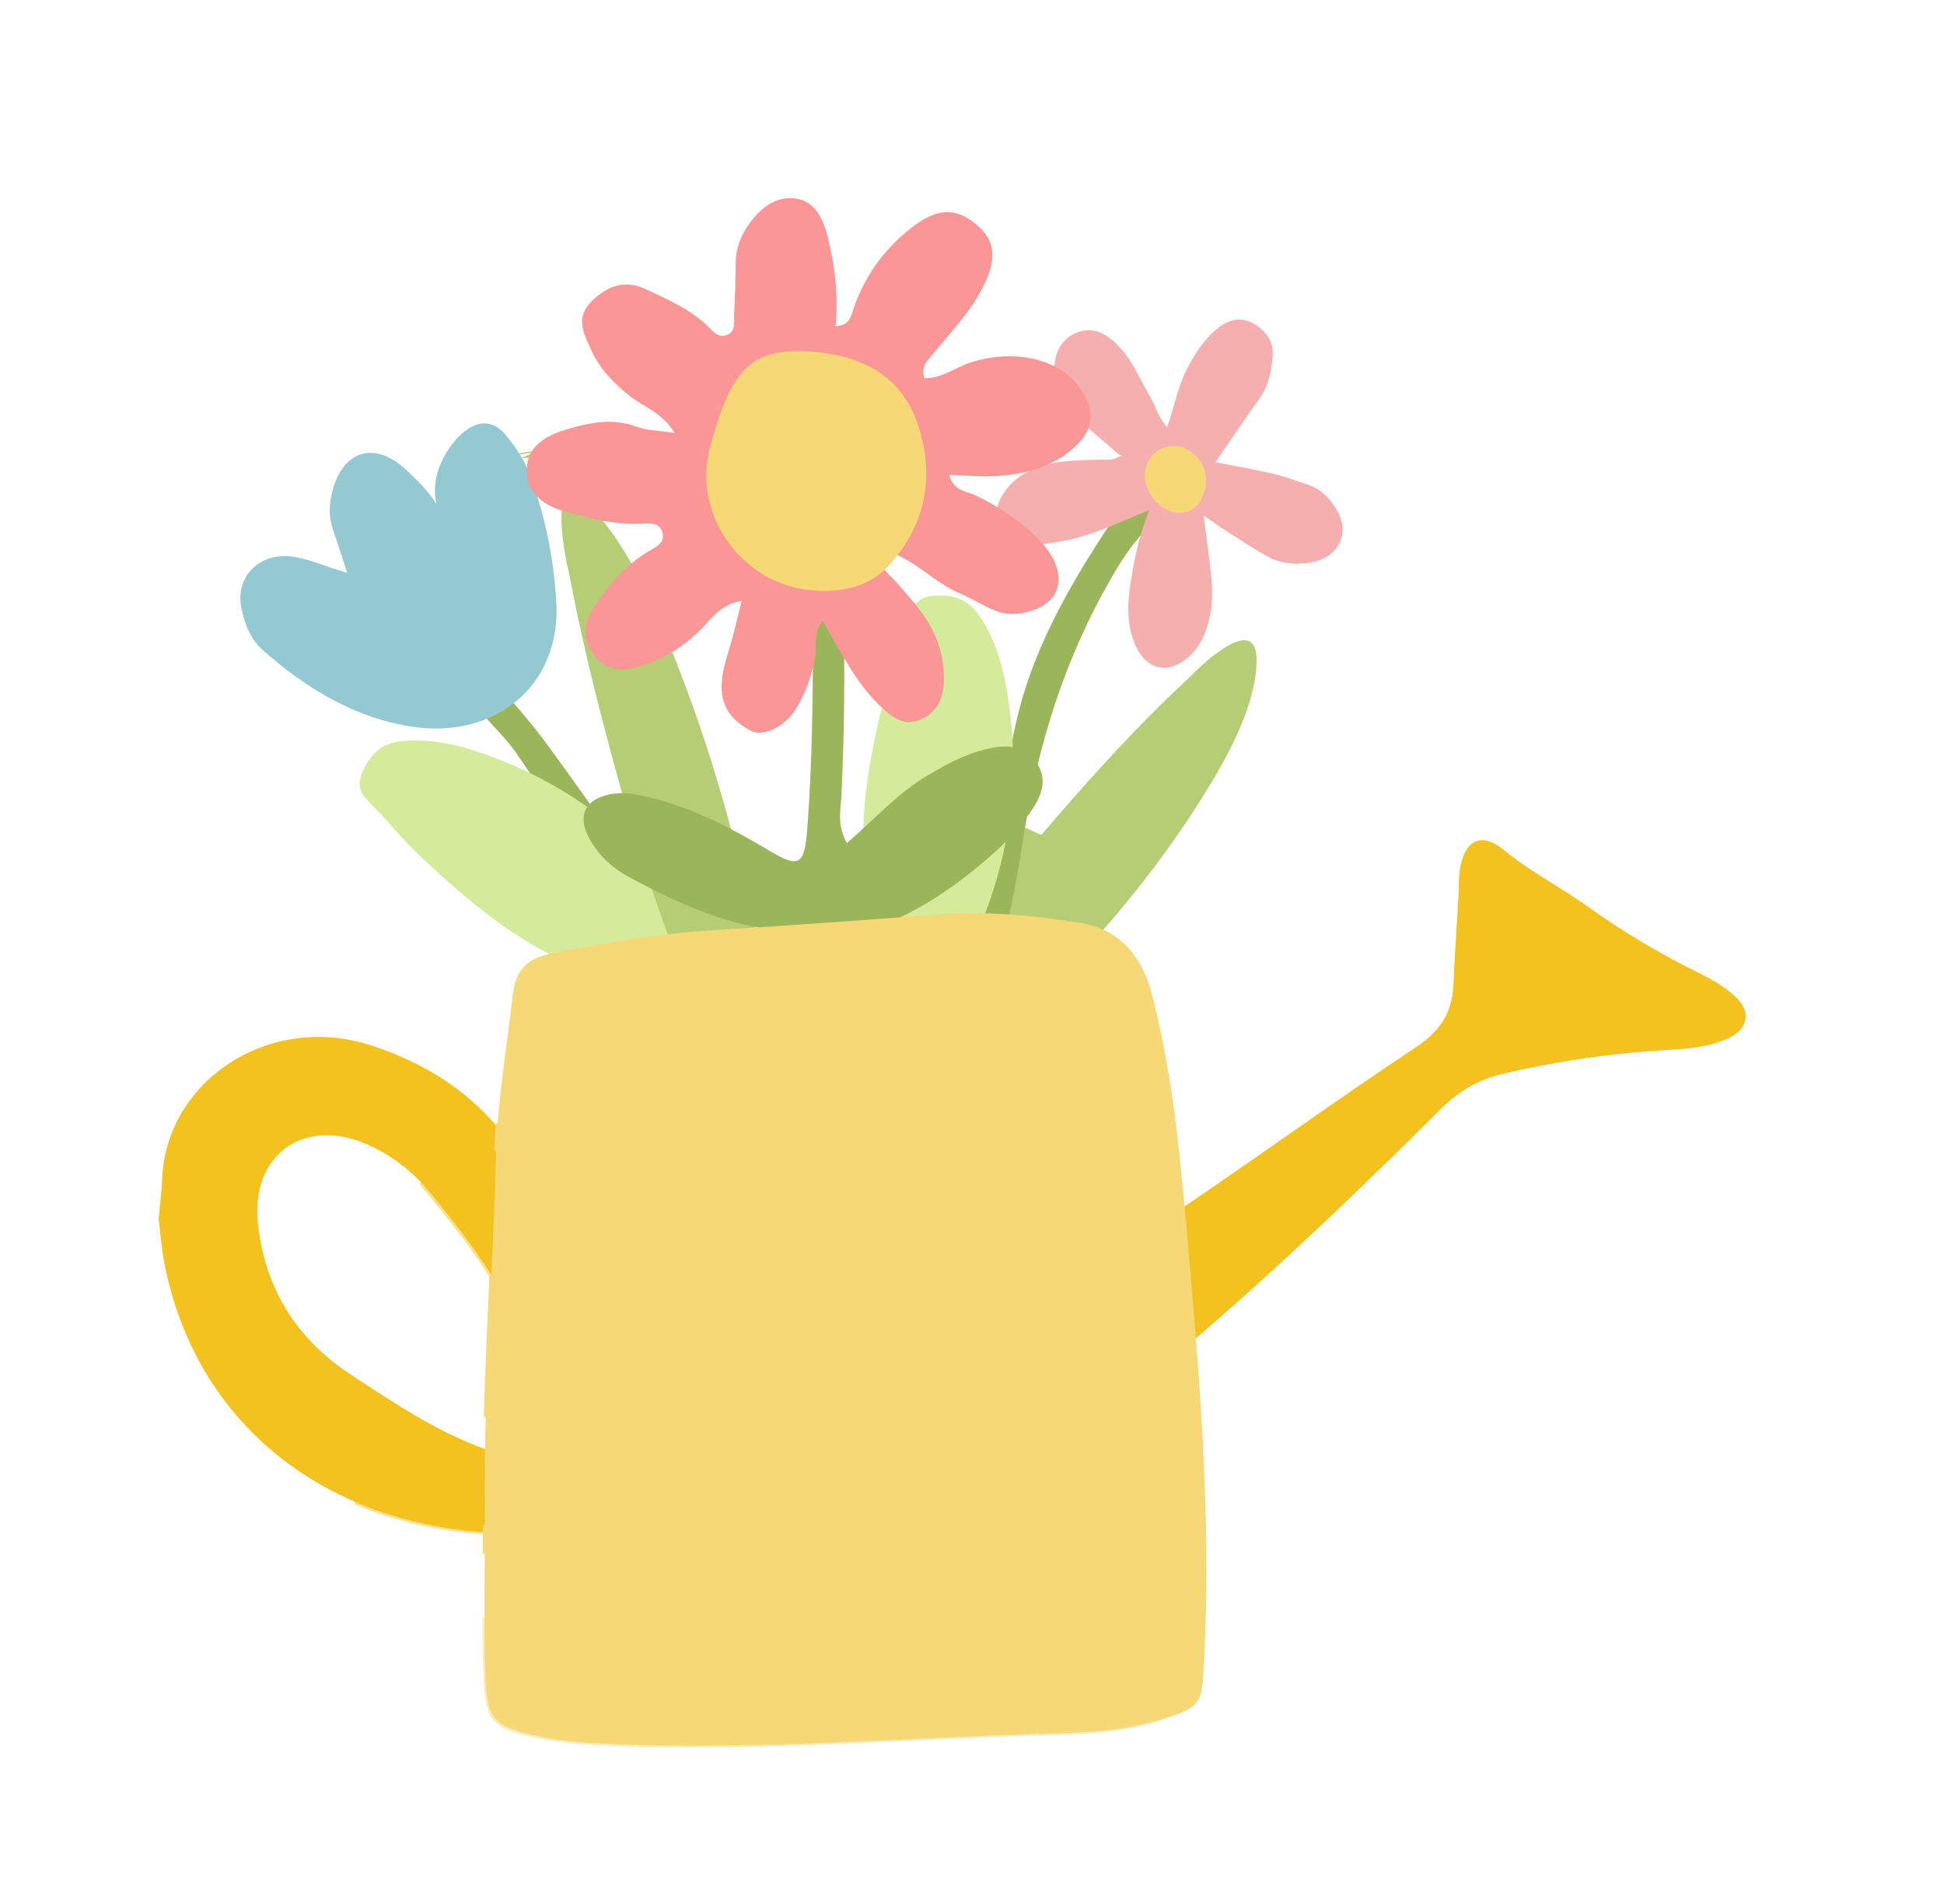 <?xml version="1.0" encoding="UTF-8" standalone="no"?>
<!-- Created with Inkscape (http://www.inkscape.org/) -->

<svg
   version="1.1"
   id="svg1"
   width="590.173"
   height="577.983"
   viewBox="0 0 590.173 577.983"
   xmlns="http://www.w3.org/2000/svg"
   xmlns:svg="http://www.w3.org/2000/svg">
  <defs
     id="defs1">
    <clipPath
       clipPathUnits="userSpaceOnUse"
       id="clipPath150">
      <path
         d="M 0,2000 H 2864.258 V 0 H 0 Z"
         transform="translate(-1902.21,-1700.709)"
         id="path150" />
    </clipPath>
    <clipPath
       clipPathUnits="userSpaceOnUse"
       id="clipPath152">
      <path
         d="M 0,2000 H 2864.258 V 0 H 0 Z"
         transform="translate(-1827.02,-1617.654)"
         id="path152" />
    </clipPath>
    <clipPath
       clipPathUnits="userSpaceOnUse"
       id="clipPath154">
      <path
         d="M 0,2000 H 2864.258 V 0 H 0 Z"
         transform="translate(-1919.711,-1824.033)"
         id="path154" />
    </clipPath>
    <clipPath
       clipPathUnits="userSpaceOnUse"
       id="clipPath156">
      <path
         d="M 0,2000 H 2864.258 V 0 H 0 Z"
         transform="translate(-1938.04,-1822.879)"
         id="path156" />
    </clipPath>
    <clipPath
       clipPathUnits="userSpaceOnUse"
       id="clipPath158">
      <path
         d="M 0,2000 H 2864.258 V 0 H 0 Z"
         transform="translate(-1853.869,-1652.946)"
         id="path158" />
    </clipPath>
    <clipPath
       clipPathUnits="userSpaceOnUse"
       id="clipPath160">
      <path
         d="M 0,2000 H 2864.258 V 0 H 0 Z"
         transform="translate(-1744.166,-1796.966)"
         id="path160" />
    </clipPath>
    <clipPath
       clipPathUnits="userSpaceOnUse"
       id="clipPath162">
      <path
         d="M 0,2000 H 2864.258 V 0 H 0 Z"
         transform="translate(-1701.214,-1649.902)"
         id="path162" />
    </clipPath>
    <clipPath
       clipPathUnits="userSpaceOnUse"
       id="clipPath163">
      <path
         d="m 1742.53,1691.39 h 45.92 V 1567.3 h -45.92 z"
         transform="translate(-1788.397,-1640.493)"
         id="path163" />
    </clipPath>
    <clipPath
       clipPathUnits="userSpaceOnUse"
       id="clipPath165">
      <path
         d="m 1701.997,1658.713 c -0.091,-2.592 -0.453,-5.174 -0.783,-8.811 v 0 c 0.371,-2.861 0.645,-6.761 1.405,-10.563 v 0 c 6.551,-32.753 31.327,-55.223 65.958,-60.071 v 0 c 7.448,-1.043 14.858,-1.19 22.317,-0.27 v 0 c 2.279,0.281 4.994,0.107 5.305,3.025 v 0 c 0.264,2.473 -1.988,3.105 -4.04,3.088 v 0 c -2.407,-0.017 -3.316,1.561 -4.278,3.327 v 0 c -2.478,4.558 -6.65,7.1 -11.325,8.701 v 0 c -11.521,3.946 -21.498,10.699 -31.529,17.273 v 0 c -12.364,8.104 -19.61,19.612 -21.194,34.482 v 0 c -1.661,15.591 10.502,24.355 24.996,17.901 v 0 c 5.717,-2.546 10.549,-6.351 14.498,-11.243 v 0 c 5.922,-7.333 11.799,-14.694 16.335,-23.012 v 0 c 0.934,-1.712 2.036,-3.714 4.356,-3.032 v 0 c 2.328,0.685 2.47,2.743 1.732,4.789 v 0 c -0.689,1.907 -0.878,3.597 0.388,5.484 v 0 c 5.18,7.712 1.958,15.379 -1.666,22.047 v 0 c -7.633,14.044 -20.117,22.834 -35.136,27.656 v 0 c -3.915,1.257 -7.855,1.848 -11.705,1.847 v 0 c -18.566,-10e-4 -34.97,-13.732 -35.634,-32.618"
         transform="matrix(1.333,0,0,-1.333,0,2666.667)"
         id="path165" />
    </clipPath>
    <clipPath
       clipPathUnits="userSpaceOnUse"
       id="clipPath167">
      <path
         d="M 0,2000 H 2864.258 V 0 H 0 Z"
         transform="translate(-1928.264,-1616.19)"
         id="path167" />
    </clipPath>
    <clipPath
       clipPathUnits="userSpaceOnUse"
       id="clipPath169">
      <path
         d="M 0,2000 H 2864.258 V 0 H 0 Z"
         transform="translate(-1829.457,-1708.354)"
         id="path169" />
    </clipPath>
    <clipPath
       clipPathUnits="userSpaceOnUse"
       id="clipPath171">
      <path
         d="M 0,2000 H 2864.258 V 0 H 0 Z"
         transform="translate(-1878.902,-1699.173)"
         id="path171" />
    </clipPath>
    <clipPath
       clipPathUnits="userSpaceOnUse"
       id="clipPath173">
      <path
         d="M 0,2000 H 2864.258 V 0 H 0 Z"
         transform="translate(-1836.573,-1717.971)"
         id="path173" />
    </clipPath>
    <clipPath
       clipPathUnits="userSpaceOnUse"
       id="clipPath175">
      <path
         d="M 0,2000 H 2864.258 V 0 H 0 Z"
         transform="translate(-1857.925,-1735.445)"
         id="path175" />
    </clipPath>
    <clipPath
       clipPathUnits="userSpaceOnUse"
       id="clipPath177">
      <path
         d="M 0,2000 H 2864.258 V 0 H 0 Z"
         transform="translate(-1864.507,-1804.97)"
         id="path177" />
    </clipPath>
    <clipPath
       clipPathUnits="userSpaceOnUse"
       id="clipPath179">
      <path
         d="M 0,2000 H 2864.258 V 0 H 0 Z"
         transform="translate(-1849.301,-1847.378)"
         id="path179" />
    </clipPath>
    <clipPath
       clipPathUnits="userSpaceOnUse"
       id="clipPath181">
      <path
         d="M 0,2000 H 2864.258 V 0 H 0 Z"
         transform="translate(-1775.504,-1583.35)"
         id="path181" />
    </clipPath>
    <clipPath
       clipPathUnits="userSpaceOnUse"
       id="clipPath182">
      <path
         d="m 1761.11,1679.86 h 198.04 v -107.54 h -198.04 z"
         transform="translate(-1857.02,-1639.877)"
         id="path182" />
    </clipPath>
    <clipPath
       clipPathUnits="userSpaceOnUse"
       id="clipPath183">
      <path
         d="m 1761.11,1679.86 h 198.04 v -107.54 h -198.04 z"
         transform="translate(-1826.322,-1579.178)"
         id="path183" />
    </clipPath>
    <clipPath
       clipPathUnits="userSpaceOnUse"
       id="clipPath184">
      <path
         d="m 1761.11,1679.86 h 198.04 v -107.54 h -198.04 z"
         transform="translate(-1847.592,-1663.43)"
         id="path184" />
    </clipPath>
    <clipPath
       clipPathUnits="userSpaceOnUse"
       id="clipPath188">
      <path
         d="m 1878.224,1719.218 c -16.819,-1.32 -33.648,-2.521 -50.486,-3.554 v 0 c -12.669,-0.777 -25.088,-2.982 -37.516,-5.43 v 0 c -5.499,-1.083 -7.786,-4.231 -8.356,-9.205 v 0 c -1.402,-12.25 -3.52,-24.491 -3.838,-36.775 v 0 c -0.697,-26.971 -2.847,-53.902 -2.524,-80.905 v 0 c 0,-12.035 -0.234,-24.075 0.067,-36.101 v 0 c 0.295,-11.757 1.861,-13.036 13.086,-15.318 v 0 c 5.151,-1.047 10.279,-1.35 15.475,-1.575 v 0 c 34.168,-1.482 68.238,1.606 102.352,2.463 v 0 c 7.609,0.192 15.549,0.798 23.067,3.184 v 0 c 9.214,2.923 9.23,3.359 9.729,12.852 v 0 c 1.817,34.523 -1.28,68.839 -4.351,103.127 v 0 c -1.474,16.453 -3.32,32.949 -7.493,49.035 v 0 c -2.224,8.574 -7.298,14.836 -16.211,16.274 v 0 c -8.2,1.323 -16.469,2.241 -24.8,2.241 v 0 c -2.727,0 -5.462,-0.098 -8.201,-0.313"
         transform="matrix(1.333,0,0,-1.333,0,2666.667)"
         id="path188" />
    </clipPath>
    <clipPath
       clipPathUnits="userSpaceOnUse"
       id="clipPath189">
      <path
         d="m 1754.27,1715.12 h 206.85 v -216.41 h -206.85 z"
         transform="translate(-1843.378,-1498.851)"
         id="path189" />
    </clipPath>
    <clipPath
       clipPathUnits="userSpaceOnUse"
       id="clipPath191">
      <path
         d="m 1878.224,1719.218 c -16.819,-1.32 -33.648,-2.521 -50.486,-3.554 v 0 c -12.669,-0.777 -25.088,-2.982 -37.516,-5.43 v 0 c -5.499,-1.083 -7.786,-4.231 -8.356,-9.205 v 0 c -1.402,-12.25 -3.52,-24.491 -3.838,-36.775 v 0 c -0.697,-26.971 -2.847,-53.902 -2.524,-80.905 v 0 c 0,-12.035 -0.234,-24.075 0.067,-36.101 v 0 c 0.295,-11.757 1.861,-13.036 13.086,-15.318 v 0 c 5.151,-1.047 10.279,-1.35 15.475,-1.575 v 0 c 34.168,-1.482 68.238,1.606 102.352,2.463 v 0 c 7.609,0.192 15.549,0.798 23.067,3.184 v 0 c 9.214,2.923 9.23,3.359 9.729,12.852 v 0 c 1.817,34.523 -1.28,68.839 -4.351,103.127 v 0 c -1.474,16.453 -3.32,32.949 -7.493,49.035 v 0 c -2.224,8.574 -7.298,14.836 -16.211,16.274 v 0 c -8.2,1.323 -16.469,2.241 -24.8,2.241 v 0 c -2.727,0 -5.462,-0.098 -8.201,-0.313"
         transform="matrix(1.333,0,0,-1.333,0,2666.667)"
         id="path191" />
    </clipPath>
    <filter
       style="color-interpolation-filters:sRGB"
       id="filter1547"
       x="-0.1"
       y="-0.102"
       width="1.225"
       height="1.23">
      <feFlood
         result="flood"
         in="SourceGraphic"
         flood-opacity="0.2"
         flood-color="rgb(0,0,0)"
         id="feFlood1546" />
      <feGaussianBlur
         result="blur"
         in="SourceGraphic"
         stdDeviation="8"
         id="feGaussianBlur1546" />
      <feOffset
         result="offset"
         in="blur"
         dx="9"
         dy="9"
         id="feOffset1546" />
      <feComposite
         result="comp1"
         operator="in"
         in="flood"
         in2="offset"
         id="feComposite1546" />
      <feComposite
         result="comp2"
         operator="over"
         in="SourceGraphic"
         in2="comp1"
         id="feComposite1547" />
    </filter>
  </defs>
  <g
     id="g1"
     transform="translate(4559.559,-1359.744)">
    <g
       id="g1546">
      <path
         id="path1519"
         clip-path="url(#clipPath150)"
         style="fill:#b5ce76;fill-opacity:1;fill-rule:nonzero;stroke:#ffffff;stroke-width:33.75;stroke-dasharray:none;stroke-opacity:1;filter:url(#filter1547)"
         d="m -57.3,181.579 c -3.739,-0.024 -6.756,-2.494 -9.05,-5.604 -1.947,-2.638 -3.204,-5.622 -3.249,-9.025 -0.05,-3.9 -0.166,-7.801 -0.362,-11.695 -0.092,-1.828 0.556,-4.178 -1.916,-4.934 -1.775,-0.543 -2.948,0.985 -4.084,2.08 -4.066,3.918 -9.162,6.138 -14.155,8.452 -4.683,2.17 -8.671,0.866 -12.324,-2.791 -3.658,-3.662 -1.873,-7.028 -0.284,-10.654 2.017,-4.6 5.272,-7.97 9.217,-11.061 3.018,-2.365 7.171,-3.573 9.996,-8.263 -3.798,0.605 -6.468,0.618 -8.823,1.488 -5.592,2.065 -10.897,0.818 -16.21,-0.784 -4.426,-1.334 -8.321,-3.785 -8.629,-8.558 -1.081,2.568 -2.81,4.932 -4.548,7.144 -5.67,7.213 -12.598,-0.518 -15.081,-6.331 -1.228,-2.877 -1.672,-6.142 -0.899,-9.174 -1.83,2.989 -4.508,5.595 -7.069,7.964 -7.025,6.499 -14.288,4.317 -16.652,-4.961 -0.726,-2.846 -0.906,-5.763 0.084,-8.644 0.941,-2.737 1.818,-5.494 3.294,-9.971 -5.739,1.681 -9.24,3.397 -13.118,3.757 -7.217,0.668 -12.497,-4.91 -10.963,-11.965 0.761,-3.497 2.02,-6.88 4.83,-9.375 9.889,-8.779 21.105,-15.545 34.185,-17.479 6.137,-0.907 11.923,-0.198 16.878,1.85 2.32,-2.649 4.876,-5.131 6.825,-8.024 0.977,-1.452 1.971,-2.894 2.956,-4.342 -2.643,1.286 -5.374,2.467 -8.197,3.538 -6.552,2.485 -13.489,4.459 -20.84,3.76 -4.888,-0.465 -7.46,-3.121 -9.246,-7.362 -1.701,-4.036 1.089,-5.905 3.302,-8.224 3.126,-3.276 5.993,-6.818 9.267,-9.932 9.216,-8.764 18.854,-17.122 30.078,-22.961 -5.421,-1.103 -7.688,-4.238 -8.254,-9.18 -1.153,-10.074 -2.776,-20.144 -3.498,-30.236 -7.492,8.949 -17.511,14.993 -29.032,18.693 -22.794,7.318 -46.537,-7.97 -47.339,-30.773 -0.091,-2.592 -0.451,-5.173 -0.782,-8.81 0.371,-2.861 0.645,-6.761 1.405,-10.563 6.551,-32.753 31.326,-55.223 65.956,-60.072 2.306,-0.323 4.608,-0.548 6.908,-0.694 -0.042,-10.444 -0.173,-20.89 0.088,-31.326 0.294,-11.756 1.86,-13.036 13.085,-15.318 5.151,-1.047 10.28,-1.35 15.475,-1.575 34.169,-1.481 68.238,1.606 102.352,2.464 7.609,0.191 15.549,0.797 23.068,3.183 9.213,2.923 9.229,3.359 9.728,12.851 1.301,24.718 0.07,49.329 -1.854,73.9 19.344,16.631 37.774,34.249 55.83,52.252 4.077,4.065 8.476,6.622 14.074,7.941 12.377,2.914 24.879,4.704 37.548,5.43 4.569,0.261 9.136,0.63 13.348,2.461 5.047,2.195 5.852,6.266 1.828,9.883 -2.375,2.134 -5.281,3.795 -8.172,5.215 -8.766,4.31 -17.112,9.282 -25.053,14.96 -6.327,4.524 -13.276,8.058 -19.362,13.046 -5.139,4.213 -8.911,2.179 -9.962,-4.57 -0.298,-1.912 -0.189,-3.886 -0.3,-5.83 -0.388,-6.81 -0.875,-13.616 -1.165,-20.43 -0.269,-6.336 -3.109,-10.523 -8.556,-14.13 -17.326,-11.471 -34.169,-23.672 -51.371,-35.336 -0.431,-0.292 -0.84,-0.606 -1.255,-0.914 -1.463,16.205 -3.312,32.444 -7.419,48.286 -1.76,6.781 -5.309,12.104 -11.123,14.75 9.905,11.32 18.165,22.607 25.176,34.412 5.241,8.823 9.154,17.579 9.705,25.562 0.525,7.581 -3.48,7.81 -11.509,1.014 -1.505,-1.274 -2.878,-2.765 -4.339,-4.122 -11.167,-10.362 -21.325,-21.594 -31.175,-33.015 -2.426,-2.812 -4.744,-5.662 -7.008,-8.528 0.39,2.276 0.81,4.544 1.169,6.826 0.186,1.185 0.418,2.354 0.624,3.532 0.197,0.267 0.409,0.525 0.599,0.795 2.337,3.318 4.251,7.104 1.835,11.086 3.578,14.814 8.963,28.972 16.677,42.366 2.006,3.484 4.153,6.825 6.724,9.744 -1.049,-3.64 -1.689,-7.183 -2.262,-10.73 -0.795,-4.921 -0.947,-9.854 1.235,-14.55 2.429,-5.229 7.143,-6.308 11.54,-2.732 1.673,1.361 2.917,2.968 3.781,4.929 1.898,4.306 2.312,8.829 1.853,13.43 -0.45,4.506 -1.112,8.989 -1.774,14.212 2.056,-1.408 3.529,-2.48 5.065,-3.457 3.046,-1.941 6.078,-3.918 9.209,-5.716 3.283,-1.886 6.87,-2.114 10.541,-1.427 6.098,1.142 8.682,6.875 5.389,12.104 -1.548,2.457 -3.516,4.543 -6.369,5.505 -2.702,0.912 -5.397,1.896 -8.167,2.546 -4.187,0.983 -8.437,1.704 -12.977,2.599 3.515,5.086 6.704,9.803 10.005,14.44 2.084,2.926 2.748,6.213 3.019,9.686 0.275,3.535 -1.712,5.931 -4.367,7.453 -2.603,1.491 -5.399,1.059 -7.983,-0.957 -3.268,-2.55 -5.349,-5.859 -7.198,-9.448 -2.076,-4.028 -2.819,-8.525 -4.477,-13.159 -2.108,2.207 -2.604,4.721 -3.832,6.807 -2.212,3.757 -3.847,7.879 -6.81,11.161 -3.791,4.198 -7.328,5.097 -11.07,2.975 -2.423,-1.375 -3.833,-4.025 -3.967,-7.119 -5.358,2.714 -12.635,3.075 -19.521,0.718 -3.251,-1.112 -6.139,-3.498 -10.141,-3.417 -0.571,2.706 0.464,3.606 1.266,4.6 4.265,5.289 9.141,10.124 12.22,16.293 3.181,6.376 2.704,10.497 -1.519,14.041 -4.781,4.011 -9.052,3.854 -14.895,-0.713 -6.026,-4.711 -10.388,-10.648 -12.977,-17.893 -0.668,-1.872 -0.876,-4.379 -4.257,-4.499 0.645,7.038 -0.132,13.791 -1.812,20.389 -0.973,3.822 -2.701,7.863 -6.986,8.635 -0.564,0.102 -1.112,0.148 -1.646,0.145 z M 10.688,129.151 c 2.301,-1.905 4.54,-3.888 6.813,-5.827 l 0.809,-0.45 c -0.293,-0.076 -0.586,-0.153 -0.879,-0.233 -1.192,-0.837 -2.54,-0.588 -3.869,-0.627 -3.963,-0.116 -7.944,-0.068 -11.826,-0.983 1.597,0.739 3.138,1.636 4.591,2.769 2.196,1.712 3.638,3.497 4.361,5.351 z m -13.522,-9.74 c -2.694,-1.348 -4.905,-3.319 -6.369,-6.089 -0.375,-0.71 -0.65,-1.409 -0.844,-2.092 -1.544,0.927 -3.131,1.792 -4.765,2.59 -2.182,1.065 -5.165,0.945 -6.149,4.752 3.536,-0.125 6.762,-0.445 9.968,-0.311 2.789,0.116 5.527,0.468 8.159,1.15 z m -111.958,-5.785 c 1.438,-1.476 3.401,-2.51 5.572,-3.179 -0.205,-2.074 -0.013,-5.049 0.589,-8.938 0.344,-2.219 0.913,-4.458 1.339,-6.691 3.153,-16.519 7.353,-32.697 11.832,-48.722 -0.901,0.006 -1.808,-0.05 -2.726,-0.236 -2.062,-0.418 -3.613,-1.171 -4.636,-2.199 -3.285,4.68 -6.618,9.329 -10.011,13.942 -2.282,3.102 -4.768,6.055 -7.288,8.982 6.452,5.034 10.313,13.106 9.678,23.237 -0.514,8.198 -1.907,16.118 -4.349,23.804 z m 14.905,-5.498 c 2.801,-0.529 5.642,-0.842 8.562,-0.703 1.799,0.085 4.247,0.496 5.007,-1.884 0.762,-2.385 -1.365,-3.335 -3.003,-4.301 -1.452,-0.856 -2.791,-1.822 -4.046,-2.87 -2.059,3.674 -4.226,6.971 -6.52,9.757 z M 15.226,106.66 C 14.908,106.218 14.581,105.786 14.281,105.325 5.565,91.931 -2.196,77.982 -5.745,62.246 c -0.299,-1.324 -0.554,-2.658 -0.839,-3.986 -0.15,2.674 -0.398,5.367 -0.776,8.086 -0.964,6.941 -2.563,13.975 -6.705,20.089 -2.754,4.064 -6.318,5.045 -10.896,4.576 -1.874,-0.191 -2.995,-0.921 -3.744,-1.931 -1.499,1.862 -3.103,3.646 -4.701,5.452 -0.689,0.778 -1.629,1.541 -2.24,2.445 0.364,0.34 0.72,0.693 1.062,1.075 0.65,0.725 1.249,1.466 1.824,2.213 5.145,-2.303 9.101,-6.577 14.257,-8.714 2.992,-1.24 5.728,-3.16 8.777,-4.187 4.254,-1.435 10.394,0.535 12.445,3.492 2.215,3.194 1.353,7.681 -2.336,11.89 1.244,0.193 2.484,0.429 3.728,0.617 3.829,0.579 7.448,1.828 11.114,3.296 z M -68.256,89.839 c -1.069,-4.214 -1.787,-7.65 -2.836,-10.982 -0.882,-2.803 -1.687,-5.552 -1.721,-8.537 -0.056,-4.878 2.724,-7.954 6.586,-10.005 2.959,-1.571 8.068,1.051 10.484,5.149 1.687,2.863 2.913,5.93 3.697,9.158 -0.087,-12.304 -0.337,-24.604 -1.285,-36.885 -0.625,-8.092 -1.892,-8.753 -8.684,-4.689 -2.854,1.708 -5.735,3.347 -8.665,4.872 -3.892,14.475 -8.293,27.759 -13.37,40.332 2.231,1.354 4.323,2.971 6.278,4.862 2.535,2.452 4.565,5.999 9.514,6.725 z M -44.927,76.885 c 2.372,-3.977 4.884,-7.759 8.221,-10.95 0.131,-0.125 0.265,-0.225 0.396,-0.347 -2.232,-9.063 -3.963,-18.219 -4.238,-27.475 -1.217,-1.125 -2.438,-2.256 -3.737,-3.378 -2.334,4.299 -1.396,7.572 -1.245,10.701 0.503,10.482 0.675,20.966 0.604,31.449 z M -65.254,15.65 c 0.12,-0.024 0.242,-0.038 0.362,-0.062 -0.114,-0.007 -0.228,-0.016 -0.341,-0.023 -0.007,0.029 -0.014,0.056 -0.021,0.085 z m -97.184,-47.426 c 2.827,-0.043 5.887,-0.727 9.057,-2.139 5.717,-2.546 10.549,-6.351 14.498,-11.243 4.818,-5.966 9.593,-11.959 13.654,-18.463 -0.602,-13.187 -1.214,-26.374 -1.421,-39.573 -11.097,3.987 -20.796,10.514 -30.533,16.896 -12.364,8.103 -19.609,19.612 -21.193,34.482 -1.297,12.18 5.842,20.193 15.939,20.039 z"
         transform="matrix(1.333,0,0,-1.333,-4243.333,1661.95)" />
      <g
         id="g1397"
         transform="translate(-7352.301,2593.97)">
        <path
           id="path149"
           d="m 0,0 c -3.88,-4.248 -10.063,-9.192 -16.129,-14.282 -4.119,-3.456 -8.23,-6.295 -11.459,-4.384 -5.451,3.228 -6.005,6.045 -1.827,13.118 8.997,15.23 19.094,30.215 31.376,44.455 9.85,11.421 20.009,22.654 31.176,33.016 1.461,1.357 2.834,2.848 4.339,4.122 8.029,6.796 12.034,6.566 11.509,-1.015 C 48.434,67.047 44.521,58.292 39.28,49.469 29.173,32.453 16.557,16.513 0,0"
           style="fill:#b5ce76;fill-opacity:1;fill-rule:nonzero;stroke:none"
           transform="matrix(1.333,0,0,-1.333,3108.891,-932.015)"
           clip-path="url(#clipPath150)" />
        <path
           id="path151"
           d="m 0,0 c -11.222,11.42 24.253,41.097 32.044,47.429 15.701,12.759 22.584,29.799 27.105,48.236 4.022,16.4 6.58,33.153 10.297,49.635 3.549,15.736 11.31,29.686 20.026,43.08 3.994,6.139 9.595,10.564 16.445,13.268 2.153,0.851 4.601,1.616 5.903,-1.199 1.413,-3.053 -1.113,-4.073 -3.206,-4.881 C 100.151,192.301 95.321,185.458 91.049,178.04 80.699,160.069 74.531,140.726 71.313,120.261 68.637,103.249 65.305,86.356 58.129,70.462 54.074,61.482 49.266,53.42 41.649,46.731 33.449,39.529 25.21,32.268 18,24.046 11.564,16.706 8.669,5.081 0,0"
           style="fill:#9bb55a;fill-opacity:1;fill-rule:nonzero;stroke:none"
           transform="matrix(1.333,0,0,-1.333,3008.637,-821.275)"
           clip-path="url(#clipPath152)" />
        <path
           id="path153"
           d="m 0,0 c -2.742,2.339 -5.429,4.748 -8.242,6.998 -2.791,2.233 -4.515,5.127 -5.622,8.43 -1.636,4.879 -0.253,9.632 3.298,11.647 3.742,2.122 7.279,1.224 11.07,-2.974 2.963,-3.282 4.598,-7.404 6.81,-11.161 1.228,-2.086 1.724,-4.601 3.832,-6.808 1.658,4.634 2.401,9.132 4.477,13.16 1.849,3.589 3.929,6.897 7.197,9.447 2.584,2.016 5.381,2.448 7.984,0.957 2.655,-1.522 4.642,-3.918 4.367,-7.453 C 34.9,18.77 34.235,15.483 32.151,12.557 28.85,7.92 25.662,3.203 22.147,-1.883 c 4.54,-0.895 8.79,-1.616 12.977,-2.599 2.77,-0.65 5.464,-1.633 8.166,-2.545 2.853,-0.962 4.822,-3.048 6.37,-5.505 3.293,-5.229 0.709,-10.963 -5.389,-12.105 -3.671,-0.687 -7.259,-0.459 -10.542,1.427 -3.131,1.798 -6.163,3.775 -9.209,5.716 -1.536,0.977 -3.01,2.05 -5.066,3.458 0.662,-5.223 1.325,-9.707 1.775,-14.213 0.459,-4.601 0.045,-9.124 -1.853,-13.43 -0.864,-1.961 -2.108,-3.567 -3.781,-4.928 -4.397,-3.576 -9.111,-2.497 -11.54,2.732 -2.182,4.696 -2.031,9.629 -1.236,14.55 0.874,5.41 1.886,10.806 4.305,16.56 -7.219,-2.892 -13.501,-6.135 -20.513,-7.196 -2.069,-0.313 -4.128,-0.771 -6.209,-0.914 -6.752,-0.459 -10.282,4.867 -7.106,10.873 1.948,3.685 5.217,5.956 9.186,7.227 4.43,1.419 9.017,1.331 13.579,1.465 1.329,0.039 2.677,-0.21 3.869,0.627 0.293,0.08 0.586,0.157 0.879,0.233 z"
           style="fill:#f5afaf;fill-opacity:1;fill-rule:nonzero;stroke:none"
           transform="matrix(1.333,0,0,-1.333,3132.226,-1096.448)"
           clip-path="url(#clipPath154)" />
        <path
           id="path155"
           d="m 0,0 c 2.59,-3.249 2.04,-8.783 -1.114,-11.21 -2.509,-1.932 -6.528,-1.079 -8.988,1.908 -2.949,3.582 -2.895,8.127 0.126,10.672 C -6.936,3.93 -2.666,3.344 0,0"
           style="fill:#f6d876;fill-opacity:1;fill-rule:nonzero;stroke:none"
           transform="matrix(1.333,0,0,-1.333,3156.665,-1094.909)"
           clip-path="url(#clipPath156)" />
        <path
           id="path157"
           d="m 0,0 c 0.878,-2.247 1.478,-4.579 -1.346,-5.789 -2.218,-0.951 -3.742,0.627 -4.707,2.367 -4.252,7.666 -8.685,15.25 -12.524,23.121 -14.452,29.631 -34.192,55.901 -52.49,83.086 -2.157,3.204 -5.076,5.891 -7.574,8.874 -1.449,1.731 -3.056,3.388 -3.56,5.727 -0.296,1.372 -0.07,2.619 1.038,3.504 1.545,1.234 3.054,0.845 4.234,-0.551 4.192,-4.954 8.598,-9.755 12.436,-14.972 C -40.592,72.871 -19.325,38.742 -1.368,2.588 -0.935,1.716 -0.457,0.867 0,0"
           style="fill:#9bb55a;fill-opacity:1;fill-rule:nonzero;stroke:none"
           transform="matrix(1.333,0,0,-1.333,3044.437,-868.331)"
           clip-path="url(#clipPath158)" />
        <path
           id="path159"
           d="m 0,0 c -1.476,4.477 -2.354,7.235 -3.295,9.972 -0.99,2.881 -0.809,5.798 -0.083,8.644 2.364,9.278 9.627,11.46 16.652,4.961 2.561,-2.369 5.239,-4.976 7.069,-7.965 -0.773,3.032 -0.328,6.298 0.9,9.175 2.483,5.813 9.41,13.544 15.08,6.331 1.789,-2.276 3.574,-4.711 4.647,-7.366 3.905,-9.664 5.973,-19.701 6.631,-30.187 1.22,-19.473 -14.143,-31.363 -32.667,-28.625 -13.08,1.934 -24.297,8.699 -34.186,17.478 -2.81,2.495 -4.069,5.878 -4.83,9.375 -1.534,7.055 3.747,12.632 10.964,11.964 C -9.24,3.397 -5.739,1.681 0,0"
           style="fill:#95c9d1;fill-opacity:1;fill-rule:nonzero;stroke:none"
           transform="matrix(1.333,0,0,-1.333,2898.166,-1060.359)"
           clip-path="url(#clipPath160)" />
        <path
           id="path161"
           d="M 0,0 C 0.331,3.637 0.692,6.218 0.783,8.81 1.585,31.613 25.328,46.901 48.122,39.583 63.142,34.76 75.626,25.97 83.259,11.925 c 3.623,-6.667 6.845,-14.334 1.666,-22.046 -1.267,-1.888 -1.078,-3.577 -0.389,-5.485 0.738,-2.046 0.596,-4.103 -1.732,-4.788 -2.32,-0.682 -3.422,1.32 -4.356,3.032 -4.536,8.319 -10.413,15.679 -16.335,23.012 -3.949,4.892 -8.781,8.697 -14.498,11.243 -14.494,6.454 -26.656,-2.31 -24.996,-17.901 1.584,-14.87 8.83,-26.379 21.194,-34.482 10.031,-6.574 20.008,-13.328 31.529,-17.273 4.676,-1.601 8.847,-4.143 11.326,-8.701 0.961,-1.766 1.87,-3.345 4.277,-3.327 2.052,0.017 4.304,-0.616 4.04,-3.088 -0.311,-2.919 -3.026,-2.744 -5.305,-3.025 -7.459,-0.92 -14.868,-0.774 -22.318,0.269 C 32.732,-65.786 7.956,-43.316 1.405,-10.563 0.645,-6.761 0.371,-2.861 0,0"
           style="fill:#f3c21e;fill-opacity:1;fill-rule:nonzero;stroke:none"
           transform="matrix(1.333,0,0,-1.333,2840.896,-864.273)"
           clip-path="url(#clipPath162)" />
        <g
           opacity="0.5"
           id="g164"
           clip-path="url(#clipPath165)"
           transform="translate(572.611,-1331.07)">
          <path
             d="m 0,0 c -0.214,-18.487 -1.407,-36.946 -3.574,-55.319 -1.31,-11.099 -4.746,-14.217 -16.123,-15.887 -6.738,-0.989 -13.46,-2.36 -20.309,-1.898 -5.588,0.377 -6.765,2.081 -5.251,7.578 8.888,32.266 14.2,65.279 20.566,98.071 0.865,4.461 1.405,9.039 3.587,13.084 3.42,6.344 9.392,7.029 14.254,1.675 3.396,-3.74 4.778,-8.428 5.439,-13.318 0.565,-4.179 1.22,-8.375 1.35,-12.578 C 0.161,14.278 0,7.137 0,0"
             style="fill:#f3c21e;fill-opacity:1;fill-rule:nonzero;stroke:none"
             transform="matrix(1.333,0,0,-1.333,2384.529,479.342)"
             clip-path="url(#clipPath163)"
             id="path164" />
        </g>
        <path
           id="path166"
           d="m 0,0 c -0.78,0.362 -1.811,0.562 -2.418,1.179 -1.417,1.442 -1.008,3.558 0.299,4.275 4.401,2.417 2.383,5.574 1.992,9.011 -0.381,3.35 0.091,5.286 -4.679,4.445 -3.588,-0.634 -4.929,3.184 -1.891,5.698 4.989,4.129 9.107,9.159 14.545,12.847 17.202,11.664 34.044,23.865 51.37,35.336 5.447,3.607 8.287,7.794 8.556,14.13 0.29,6.814 0.777,13.621 1.165,20.431 0.111,1.944 0.002,3.918 0.3,5.83 1.051,6.749 4.824,8.783 9.963,4.57 6.086,-4.988 13.034,-8.522 19.361,-13.046 7.941,-5.678 16.288,-10.651 25.054,-14.961 2.891,-1.42 5.797,-3.081 8.172,-5.215 4.024,-3.617 3.219,-7.688 -1.828,-9.883 -4.212,-1.831 -8.778,-2.199 -13.347,-2.46 C 103.945,71.461 91.442,69.671 79.065,66.757 73.467,65.438 69.068,62.88 64.991,58.815 46.355,40.233 27.329,22.052 7.302,4.953 5.106,3.079 3.184,0.784 0,0"
           style="fill:#f3c21e;fill-opacity:1;fill-rule:nonzero;stroke:none"
           transform="matrix(1.333,0,0,-1.333,3143.63,-819.323)"
           clip-path="url(#clipPath167)" />
        <path
           id="path168"
           d="m 0,0 c 0.742,-3.792 1.384,-8.009 -2.766,-11.017 -3.165,-2.294 -10.597,-2.76 -12.742,0.32 -4.295,6.168 -10.709,6.895 -16.86,9.341 -14.309,5.688 -25.976,15.645 -37.046,26.172 -3.274,3.114 -6.141,6.655 -9.267,9.931 -2.213,2.319 -5.002,4.188 -3.301,8.224 1.786,4.241 4.357,6.897 9.245,7.362 7.351,0.699 14.289,-1.275 20.841,-3.76 22.343,-8.475 39,-23.797 50.969,-44.349 C -0.604,1.668 -0.424,1.03 0,0"
           style="fill:#d4eb9b;fill-opacity:1;fill-rule:nonzero;stroke:none"
           transform="matrix(1.333,0,0,-1.333,3011.887,-942.209)"
           clip-path="url(#clipPath169)" />
        <path
           id="path170"
           d="m 0,0 c -2.971,-2.471 -6.362,-5.058 -10.992,-2.862 -3.532,1.676 -7.509,7.972 -5.836,11.333 3.349,6.728 0.908,12.704 0.101,19.274 -1.877,15.283 1.258,30.297 5.18,45.061 1.16,4.368 2.891,8.582 4.264,12.897 0.972,3.054 1.273,6.398 5.63,6.843 4.578,0.469 8.142,-0.512 10.896,-4.576 4.142,-6.114 5.74,-13.147 6.704,-20.088 C 19.237,44.212 13.791,22.246 1.505,1.88 1.174,1.331 0.7,0.867 0,0"
           style="fill:#d4eb9b;fill-opacity:1;fill-rule:nonzero;stroke:none"
           transform="matrix(1.333,0,0,-1.333,3077.814,-929.968)"
           clip-path="url(#clipPath171)" />
        <path
           id="path172"
           d="m 0,0 c 1.635,-6.351 2.822,-15.279 4.171,-24.195 0.917,-6.055 1.357,-11.697 -1.515,-13.421 -4.847,-2.91 -7.275,-1.579 -10.976,6.895 -7.971,18.247 -15.278,37.346 -21.069,57.971 -4.644,16.541 -9.009,33.244 -12.266,50.306 -0.426,2.233 -0.995,4.473 -1.339,6.692 -1.833,11.84 0.066,15.377 5.731,9.937 5.966,-5.728 11.089,-15.057 15.694,-25.654 C -12.688,48.093 -5.721,26.048 0,0"
           style="fill:#b5ce76;fill-opacity:1;fill-rule:nonzero;stroke:none"
           transform="matrix(1.333,0,0,-1.333,3021.376,-955.031)"
           clip-path="url(#clipPath173)" />
        <path
           id="path174"
           d="m 0,0 c 6.475,5.592 11.649,11.447 18.386,15.404 4.219,2.479 8.427,4.823 13.26,5.97 4.393,1.042 8.508,1.189 11.423,-2.877 3.018,-4.207 1.019,-8.212 -1.438,-11.7 -2.226,-3.158 -4.894,-6.095 -7.764,-8.69 -8.749,-7.912 -18.492,-14.524 -29.681,-18.274 -5.818,-1.95 -7.336,-5.164 -7.394,-10.704 -0.15,-14.295 -0.654,-28.587 -1.164,-42.875 -0.108,-3.025 0.906,-7.879 -3.327,-7.923 -5.546,-0.06 -3.405,5.256 -3.384,8.324 0.109,15.26 0.349,30.525 0.984,45.769 0.226,5.421 -1.566,7.09 -6.917,7.813 -11.701,1.581 -22.388,6.501 -32.719,12.098 -3.802,2.061 -6.89,4.963 -8.95,8.745 -2.808,5.159 -0.951,8.882 4.784,10.044 3.29,0.666 6.453,-0.098 9.618,-0.889 9.564,-2.392 18.155,-6.896 26.554,-11.922 6.792,-4.064 8.059,-3.403 8.684,4.689 1.551,20.096 1.29,40.24 1.376,60.376 0.017,3.748 -2.869,10.304 2.811,10.476 5.019,0.151 3.57,-6.746 3.73,-10.543 C -0.387,45.783 -0.404,28.238 -1.245,10.7 -1.396,7.571 -2.334,4.299 0,0"
           style="fill:#9bb55a;fill-opacity:1;fill-rule:nonzero;stroke:none"
           transform="matrix(1.333,0,0,-1.333,3049.844,-978.33)"
           clip-path="url(#clipPath175)" />
        <path
           id="path176"
           d="M 0,0 C -0.441,0.256 -0.865,0.559 -1.337,0.733 -1.442,0.772 -1.715,0.361 -1.91,0.156 -1.467,-0.103 -1.041,-0.407 -0.567,-0.586 -0.467,-0.624 -0.195,-0.209 0,0 m -32.724,21.064 c 5.673,-2.908 8.329,-5.689 5.32,-11.225 -1.998,-3.673 0.717,-9.24 4.437,-8.881 3.711,0.356 6.824,-0.429 10.274,-1.206 3.691,-0.832 6.557,0.988 5.261,5.451 -0.819,2.821 -0.463,5.072 1.496,7.1 2.3,2.381 2.102,5.343 1.859,8.212 -0.391,4.624 -3.423,6.284 -7.971,5.135 -6.474,-1.636 -13.04,-2.912 -20.676,-4.586 M 11.01,36.32 c 4.002,-0.081 6.889,2.305 10.14,3.417 9.267,3.172 19.251,1.432 24.297,-4.36 C 50.497,29.581 50.116,24.281 44.03,19.538 38.984,15.605 32.959,14.26 26.71,14 c -3.206,-0.134 -6.432,0.185 -9.968,0.31 0.984,-3.807 3.967,-3.687 6.149,-4.752 5.58,-2.725 10.7,-6.128 14.92,-10.735 3.943,-4.304 4.887,-8.949 2.613,-12.228 -2.051,-2.957 -8.192,-4.927 -12.446,-3.492 -3.049,1.027 -5.785,2.947 -8.777,4.187 -5.97,2.474 -10.323,7.826 -16.785,9.65 -2.464,-3.349 0.36,-4.951 1.881,-6.669 3.661,-4.139 7.472,-8.084 9.561,-13.393 1.224,-3.108 1.727,-6.174 1.655,-9.485 -0.086,-3.938 -1.45,-7.033 -5.084,-8.703 -3.94,-1.81 -6.678,0.352 -9.431,2.984 -5.64,5.394 -8.974,12.407 -13.141,19.362 -2.117,-2.953 -1.255,-5.591 -1.642,-7.999 -0.679,-4.223 -2.107,-8.189 -4.255,-11.834 -2.416,-4.098 -7.524,-6.72 -10.483,-5.149 -3.862,2.051 -6.643,5.126 -6.587,10.004 0.034,2.985 0.84,5.734 1.722,8.537 1.049,3.332 1.766,6.768 2.835,10.982 -4.949,-0.726 -6.978,-4.273 -9.513,-6.725 -4.094,-3.958 -8.768,-6.751 -14.12,-8.334 -4.016,-1.188 -7.813,-0.511 -10.358,3.272 -2.236,3.326 -1.976,6.789 0.139,10.049 3.382,5.216 7.322,9.921 12.786,13.141 1.638,0.966 3.765,1.915 3.003,4.3 -0.76,2.38 -3.207,1.969 -5.006,1.884 -5.958,-0.283 -11.595,1.3 -17.213,2.806 -4.684,1.254 -8.618,4.136 -8.663,9.301 -0.046,5.24 4.019,7.858 8.658,9.256 5.313,1.602 10.618,2.849 16.21,0.784 2.355,-0.87 5.025,-0.883 8.823,-1.488 -2.825,4.69 -6.979,5.898 -9.997,8.263 -3.945,3.091 -7.199,6.462 -9.216,11.062 -1.589,3.626 -3.374,6.991 0.284,10.653 3.653,3.657 7.641,4.96 12.324,2.79 4.993,-2.314 10.088,-4.533 14.154,-8.451 1.136,-1.095 2.309,-2.624 4.084,-2.081 2.472,0.756 1.824,3.106 1.916,4.934 0.196,3.894 0.312,7.795 0.362,11.695 0.045,3.403 1.302,6.387 3.249,9.025 2.622,3.555 6.189,6.273 10.697,5.46 4.285,-0.772 6.012,-4.813 6.985,-8.635 1.68,-6.598 2.457,-13.352 1.812,-20.39 3.381,0.12 3.589,2.627 4.257,4.499 2.589,7.245 6.951,13.182 12.977,17.893 5.843,4.567 10.114,4.724 14.895,0.713 4.223,-3.544 4.7,-7.664 1.519,-14.04 C 21.416,51.044 16.54,46.208 12.275,40.919 11.473,39.925 10.439,39.026 11.01,36.32"
           style="fill:#fa9696;fill-opacity:1;fill-rule:nonzero;stroke:none"
           transform="matrix(1.333,0,0,-1.333,3058.62,-1071.03)"
           clip-path="url(#clipPath177)" />
        <path
           id="path178"
           d="m 0,0 c 11.505,-0.844 20.963,-5.076 24.857,-16.831 3.867,-11.667 1.66,-22.652 -6.531,-31.786 -4.549,-5.073 -11.029,-6.397 -17.897,-5.77 -15.917,1.454 -27.211,17.517 -22.883,32.801 0.884,3.119 1.733,6.274 2.947,9.271 C -15.483,-2.379 -10.674,0.577 0,0"
           style="fill:#f6d876;fill-opacity:1;fill-rule:nonzero;stroke:none"
           transform="matrix(1.333,0,0,-1.333,3038.346,-1127.575)"
           clip-path="url(#clipPath179)" />
        <path
           id="path180"
           d="m 0,0 c -0.323,27.002 1.827,53.933 2.524,80.904 0.318,12.284 2.436,24.526 3.838,36.775 0.57,4.975 2.857,8.123 8.357,9.206 12.427,2.447 24.845,4.653 37.515,5.429 16.838,1.033 33.667,2.235 50.486,3.554 11.108,0.871 22.118,-0.172 33.001,-1.928 8.914,-1.438 13.987,-7.699 16.212,-16.273 4.171,-16.086 6.018,-32.582 7.492,-49.036 3.071,-34.287 6.168,-68.604 4.351,-103.127 -0.499,-9.492 -0.515,-9.928 -9.728,-12.851 -7.519,-2.386 -15.459,-2.993 -23.068,-3.184 -34.114,-0.858 -68.183,-3.945 -102.352,-2.464 -5.195,0.225 -10.324,0.528 -15.475,1.575 C 1.928,-49.138 0.361,-47.858 0.067,-36.102 -0.234,-24.075 0,-12.035 0,0"
           style="fill:#f6d876;fill-opacity:1;fill-rule:nonzero;stroke:none"
           transform="matrix(1.333,0,0,-1.333,2939.95,-775.536)"
           clip-path="url(#clipPath181)" />
        <g
           id="g187"
           clip-path="url(#clipPath188)"
           transform="translate(572.611,-1331.07)">
          <path
             d="m 0,0 c 23.182,0 48.889,0.103 74.594,-0.044 12.462,-0.071 15.413,-2.466 17.523,-14.778 2.405,-14.035 5.341,-16.3 -13.341,-16.648 -19.48,-0.363 -38.925,-2.487 -58.389,-3.81 -34.466,-2.344 -68.927,-1.616 -103.383,0.254 -1.621,0.088 -3.247,0.224 -4.852,0.467 -9.18,1.388 -8.895,1.496 -6.994,10.521 1.073,5.099 3.365,10.032 3.584,15.074 0.231,5.342 2.953,5.771 6.807,5.869 7.478,0.189 14.956,0.429 22.435,0.551 C -42.171,-2.221 -22.33,-1.843 0,0"
             style="fill:#f6d876;fill-opacity:1;fill-rule:nonzero;stroke:none"
             transform="matrix(1.333,0,0,-1.333,2476.026,480.164)"
             clip-path="url(#clipPath182)"
             id="path185" />
          <path
             d="m 0,0 c 40.147,-0.876 80.398,3.821 120.419,11.049 2.234,0.404 4.494,0.697 6.754,0.917 2.214,0.215 5.07,0.897 5.576,-2.176 0.603,-3.657 -2.547,-3.836 -5.122,-4.29 -6.39,-1.127 -12.768,-2.323 -19.161,-3.431 -48.852,-8.465 -98.07,-10.261 -147.505,-8.067 -6.483,0.288 -12.979,0.461 -19.442,0.997 -2.388,0.198 -6.008,0.312 -5.326,4.006 0.459,2.483 3.351,2.442 5.754,2.306 C -38.922,0.22 -19.775,-0.353 0,0"
             style="fill:#f6d876;fill-opacity:1;fill-rule:nonzero;stroke:none"
             transform="matrix(1.333,0,0,-1.333,2435.096,561.096)"
             clip-path="url(#clipPath183)"
             id="path186" />
          <path
             d="m 0,0 c -27.685,-0.863 -48.48,-0.158 -69.229,1.923 -1.597,0.16 -3.231,0.332 -4.748,0.814 -1.246,0.397 -2.229,1.367 -2.148,2.899 0.108,2.044 1.635,2.927 3.265,2.864 4.219,-0.163 8.42,-0.74 12.636,-1.021 50.907,-3.405 101.426,0.306 151.715,8.263 2.235,0.353 4.5,0.585 6.76,0.682 1.445,0.061 2.582,-1 2.904,-2.22 0.472,-1.786 -0.595,-3.183 -2.295,-3.729 C 97.332,9.983 95.693,9.814 94.093,9.569 60.628,4.449 27.087,0.126 0,0"
             style="fill:#f6d876;fill-opacity:1;fill-rule:nonzero;stroke:none"
             transform="matrix(1.333,0,0,-1.333,2463.456,448.76)"
             clip-path="url(#clipPath184)"
             id="path187" />
        </g>
        <g
           opacity="0.5"
           id="g190"
           clip-path="url(#clipPath191)"
           transform="translate(572.611,-1331.07)">
          <path
             d="m 0,0 c -29.855,-1.621 -56.364,11.015 -78.88,33.385 -3.95,3.925 -7.635,8.081 -9.608,13.369 -2.626,7.038 3.559,17.142 10.755,17.619 1.164,0.077 2.465,-0.653 3.578,-1.248 10.031,-5.36 20.926,-6.827 32.064,-7.122 17.559,-0.466 35.118,-0.892 52.679,-1.248 7.155,-0.145 14.239,0.529 21.372,1.389 13.236,1.594 22.116,8.807 28.205,19.983 6.269,11.507 10.573,23.814 12.527,36.766 4.609,30.543 9.265,61.095 9.006,92.128 -0.035,4.1 -1.02,9.751 3.923,11.023 5.813,1.498 7.002,-4.705 8.949,-8.5 6.33,-12.337 8.425,-25.923 10.692,-39.377 4.429,-26.286 9.137,-52.547 11.463,-79.13 1.362,-15.565 2.251,-31.111 -3.426,-46.28 C 109.43,32.417 102.384,25.282 93.148,19.825 82.358,13.449 70.491,10.146 58.416,7.395 40.004,3.2 21.492,-0.25 0,0"
             style="fill:#f6d876;fill-opacity:1;fill-rule:nonzero;stroke:none"
             transform="matrix(1.333,0,0,-1.333,2457.837,668.199)"
             clip-path="url(#clipPath189)"
             id="path190" />
        </g>
      </g>
    </g>
  </g>
</svg>
